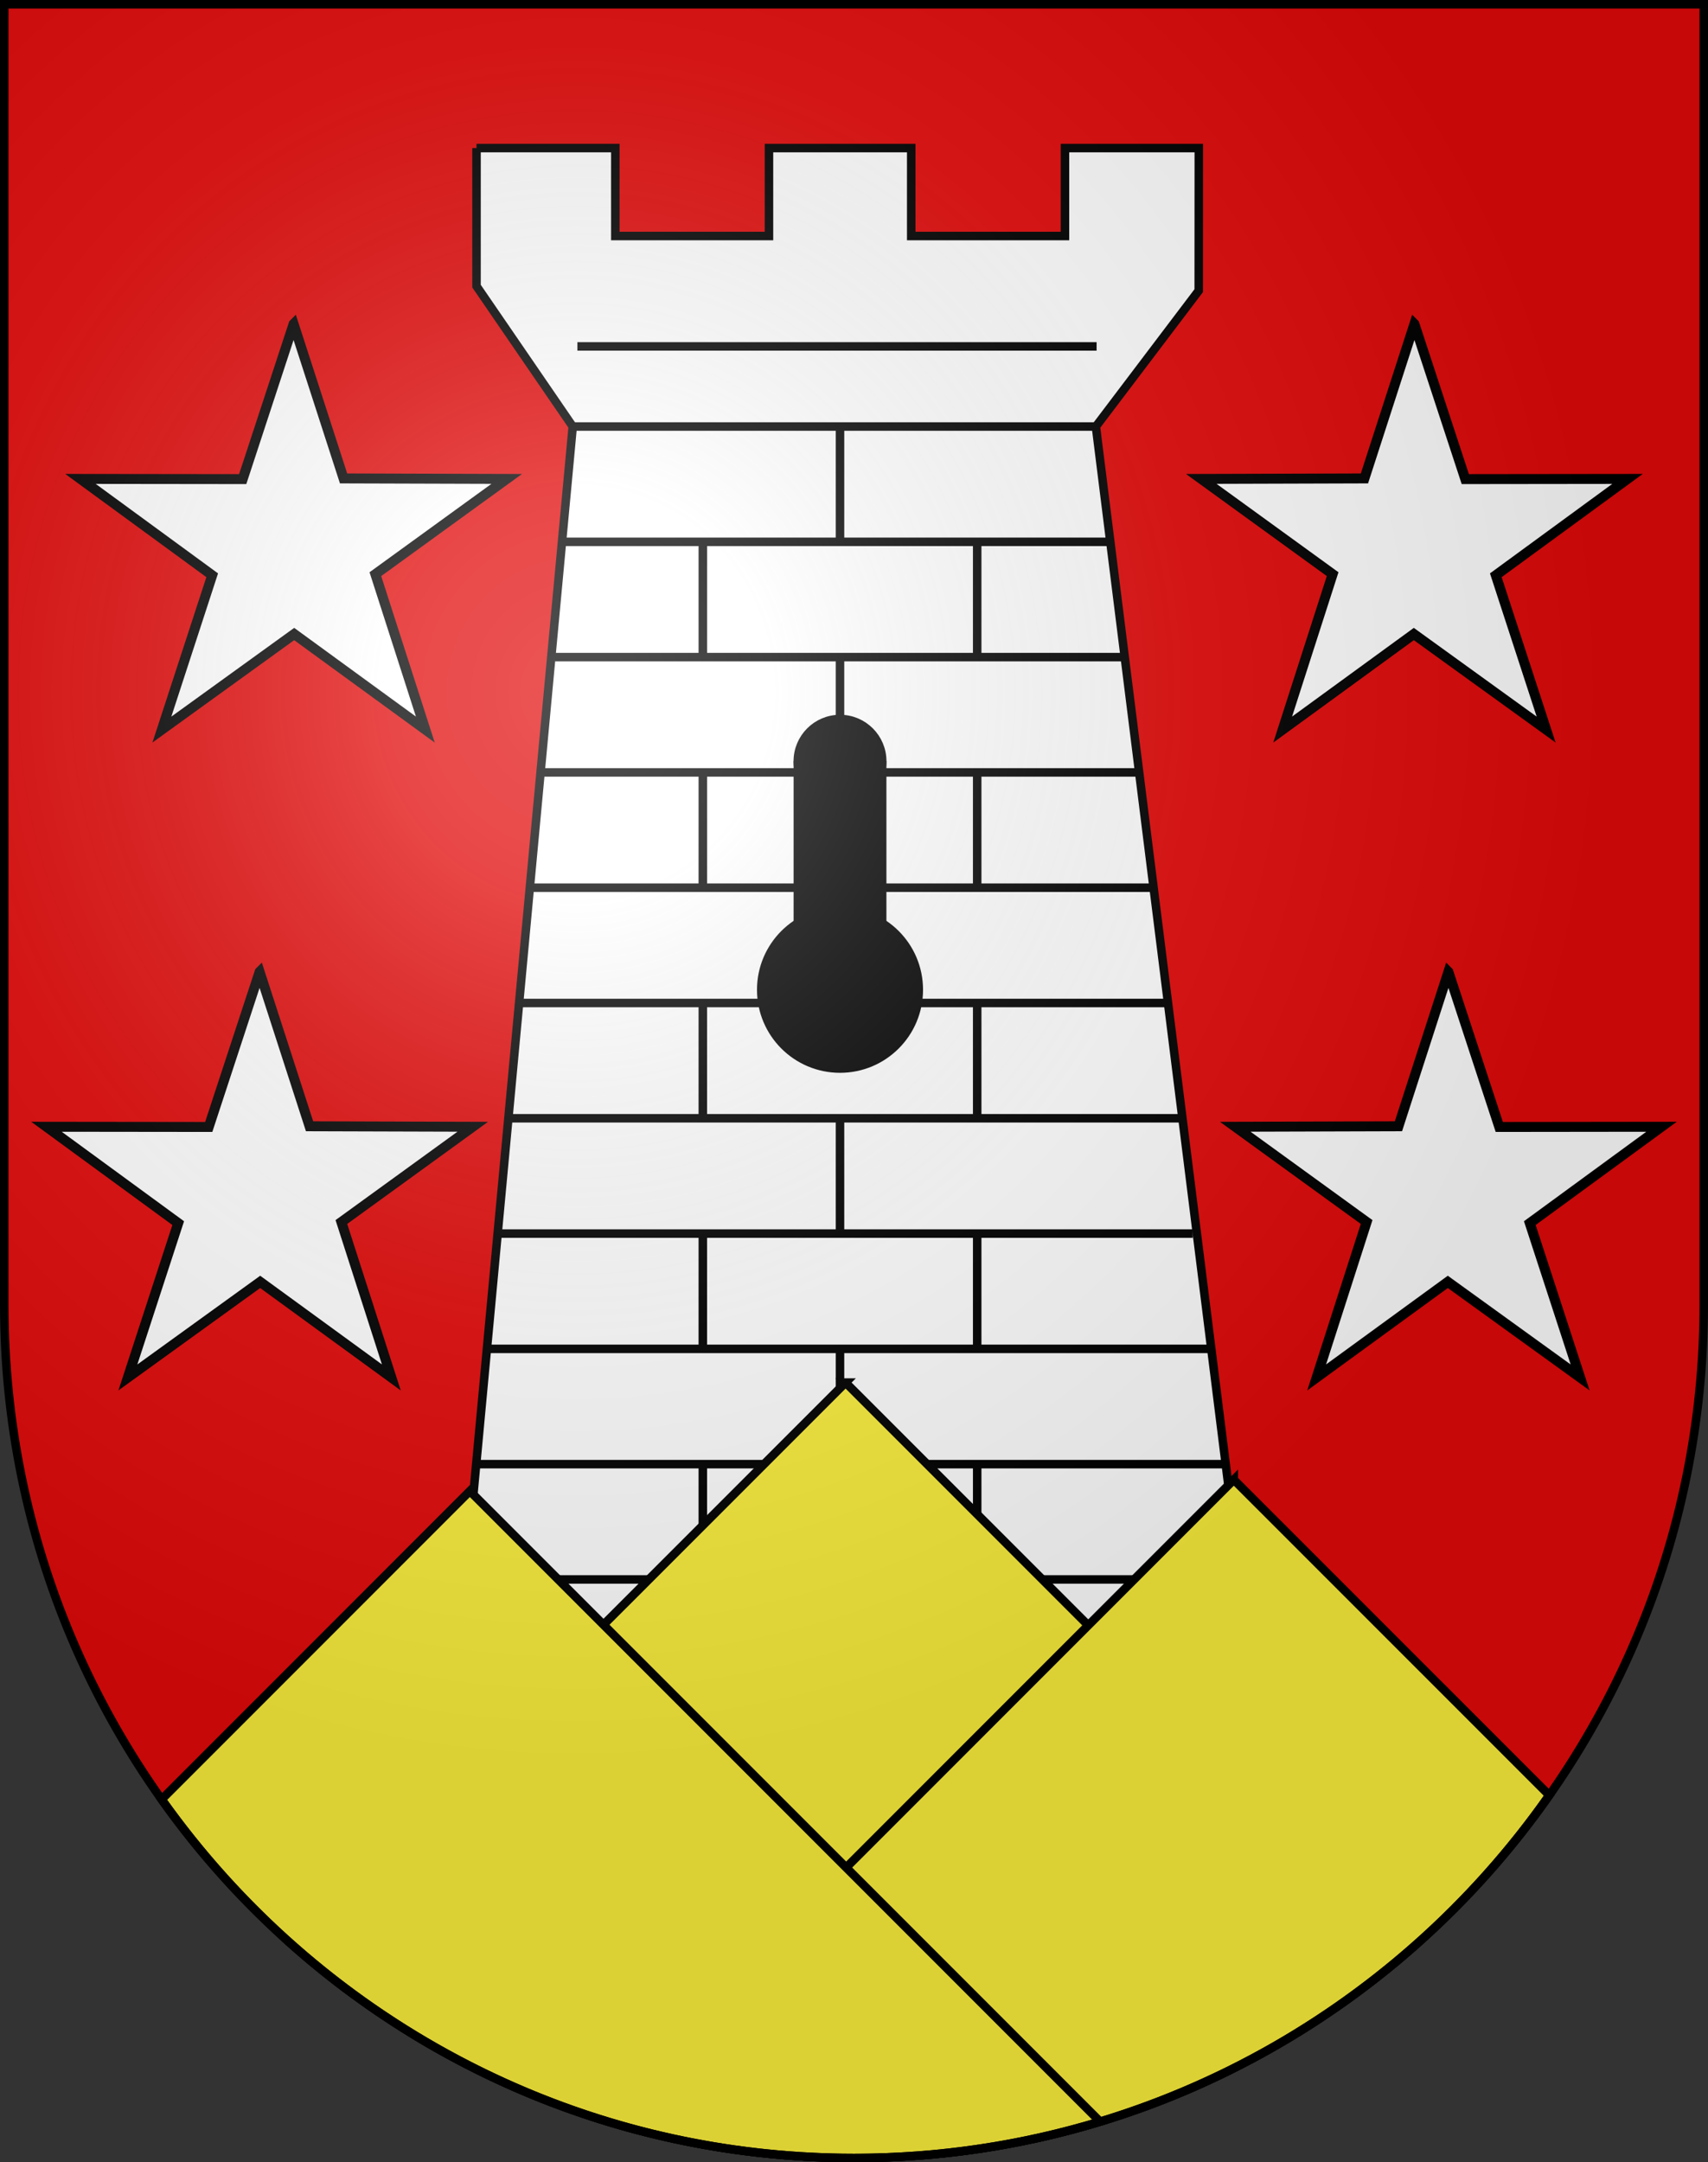 <?xml version="1.0" encoding="UTF-8" standalone="no"?>
<svg
   xmlns:dc="http://purl.org/dc/elements/1.1/"
   xmlns:cc="http://creativecommons.org/ns#"
   xmlns:rdf="http://www.w3.org/1999/02/22-rdf-syntax-ns#"
   xmlns:svg="http://www.w3.org/2000/svg"
   xmlns="http://www.w3.org/2000/svg"
   xmlns:xlink="http://www.w3.org/1999/xlink"
   xmlns:sodipodi="http://sodipodi.sourceforge.net/DTD/sodipodi-0.dtd"
   xmlns:inkscape="http://www.inkscape.org/namespaces/inkscape"
   height="763"
   width="603"
   version="1.0"
   id="svg20"
   sodipodi:version="0.32"
   inkscape:version="0.48.2 r9819"
   sodipodi:docname="Blason_commune_CH_Ormont-Dessous_(Vaud).svg"
   inkscape:output_extension="org.inkscape.output.svg.inkscape"
   sodipodi:modified="true">
  <rect width="100%" height="100%" fill="#333333" stroke="none"/>
  <defs
     id="defs29">
    <linearGradient
       id="linearGradient2893">
      <stop
         style="stop-color: rgb(255, 255, 255); stop-opacity: 0.314;"
         offset="0"
         id="stop2895" />
      <stop
         id="stop2897"
         offset="0.19"
         style="stop-color: rgb(255, 255, 255); stop-opacity: 0.251;" />
      <stop
         style="stop-color: rgb(107, 107, 107); stop-opacity: 0.125;"
         offset="0.6"
         id="stop2901" />
      <stop
         style="stop-color: rgb(0, 0, 0); stop-opacity: 0.125;"
         offset="1"
         id="stop2899" />
    </linearGradient>
    <radialGradient
       inkscape:collect="always"
       xlink:href="#linearGradient2893"
       id="radialGradient3236"
       gradientUnits="userSpaceOnUse"
       gradientTransform="matrix(1.215, 1.53158e-24, 1.46468e-23, 1.267, -839.192, -490.489)"
       cx="858.042"
       cy="579.933"
       fx="858.042"
       fy="579.933"
       r="300" />
  </defs>
  <sodipodi:namedview
     inkscape:window-height="952"
     inkscape:window-width="1280"
     inkscape:pageshadow="2"
     inkscape:pageopacity="0.0"
     guidetolerance="10.0"
     gridtolerance="10.0"
     objecttolerance="10.0"
     borderopacity="1.0"
     bordercolor="#666666"
     pagecolor="#ffffff"
     id="base"
     inkscape:zoom="0.47449367"
     inkscape:cx="-44.80575"
     inkscape:cy="150.93941"
     inkscape:window-x="-4"
     inkscape:window-y="-4"
     inkscape:current-layer="layer3"
     showgrid="false"
     inkscape:snap-global="true"
     inkscape:snap-bbox="true"
     inkscape:bbox-paths="true"
     inkscape:bbox-nodes="true"
     inkscape:snap-bbox-edge-midpoints="true"
     inkscape:snap-bbox-midpoints="true"
     inkscape:object-paths="true"
     inkscape:snap-intersection-paths="true"
     inkscape:object-nodes="true"
     inkscape:snap-smooth-nodes="true"
     inkscape:window-maximized="1" />
  <desc
     id="desc22">Coat of Arms of Canton of Freiburg (Fribourg)</desc>
  <g
     inkscape:groupmode="layer"
     id="layer1"
     inkscape:label="Fond écu"
     style="display: inline;"
     sodipodi:insensitive="true">
    <path
       id="path1899"
       d="M 1.5,1.5 L 1.5,460.368 C 1.5,626.678 135.815,761.5 301.5,761.5 C 467.185,761.5 601.5,626.678 601.5,460.368 L 601.5,1.5 L 1.5,1.5 z "
       style="fill: rgb(226, 9, 9); fill-opacity: 1;" />
  </g>
  <g
     inkscape:groupmode="layer"
     id="layer2"
     inkscape:label="Meubles"
     style="display:inline"
     sodipodi:insensitive="true">
    <g
       id="g4446"
       transform="translate(-0.993,0)">
      <g
         transform="translate(0,-2.997)"
         id="g4384">
        <path
           inkscape:connector-curvature="0"
           d="m 500.34,117.328 17.966,54.733 57.276,-0.067 -46.503,34.001 17.763,54.452 -46.707,-33.72 -46.298,33.72 17.636,-54.841 -46.376,-33.612 57.606,-0.174 17.636,-54.493 z"
           style="fill:#ffffff;fill-opacity:1;stroke:#000000;stroke-width:3.512;stroke-miterlimit:4;stroke-opacity:1;stroke-dasharray:none;stroke-dashoffset:0"
           id="path8347" />
        <path
           inkscape:connector-curvature="0"
           d="m 512.34,345.94 17.966,54.733 57.276,-0.067 -46.503,34.001 17.763,54.452 -46.707,-33.72 -46.298,33.72 17.636,-54.841 -46.376,-33.612 57.606,-0.174 17.636,-54.493 z"
           style="fill:#ffffff;fill-opacity:1;stroke:#000000;stroke-width:3.512;stroke-miterlimit:4;stroke-opacity:1;stroke-dasharray:none;stroke-dashoffset:0;display:inline"
           id="path8347-2" />
      </g>
      <g
         id="g4384-7"
         style="display:inline"
         transform="matrix(-1,0,0,1,604.986,-2.997)">
        <path
           inkscape:connector-curvature="0"
           d="m 500.34,117.328 17.966,54.733 57.276,-0.067 -46.503,34.001 17.763,54.452 -46.707,-33.72 -46.298,33.72 17.636,-54.841 -46.376,-33.612 57.606,-0.174 17.636,-54.493 z"
           style="fill:#ffffff;fill-opacity:1;stroke:#000000;stroke-width:3.512;stroke-miterlimit:4;stroke-opacity:1;stroke-dasharray:none;stroke-dashoffset:0"
           id="path8347-6" />
        <path
           inkscape:connector-curvature="0"
           d="m 512.34,345.94 17.966,54.733 57.276,-0.067 -46.503,34.001 17.763,54.452 -46.707,-33.72 -46.298,33.72 17.636,-54.841 -46.376,-33.612 57.606,-0.174 17.636,-54.493 z"
           style="fill:#ffffff;fill-opacity:1;stroke:#000000;stroke-width:3.512;stroke-miterlimit:4;stroke-opacity:1;stroke-dasharray:none;stroke-dashoffset:0;display:inline"
           id="path8347-2-1" />
      </g>
    </g>
    <g
       style="display:inline"
       id="g4412"
       transform="translate(5e-6,0)">
      <g
         id="g4321">
        <path
           sodipodi:nodetypes="cccccccccccccccccc"
           inkscape:connector-curvature="0"
           style="fill:#ffffff;fill-opacity:1;stroke:#000000;stroke-width:3;stroke-linecap:butt;stroke-linejoin:miter;stroke-miterlimit:4;stroke-opacity:1;stroke-dasharray:none"
           d="m 168.234,52.25 0,48.719 33.969,49.531 -40.312,433.094 279.219,0 L 386.891,150.5 l 36.312,-47.938 0.031,-50.312 -47.25,0 0,31.031 -54.281,0 0,-31.031 -50.219,0 0,31.031 -54.25,0 0,-31.031 -49,0 z"
           id="path4148" />
        <path
           sodipodi:nodetypes="cc"
           inkscape:connector-curvature="0"
           id="path4051"
           d="m 201.889,150.514 185.184,0"
           style="fill:none;stroke:#000000;stroke-width:3;stroke-linecap:butt;stroke-linejoin:miter;stroke-miterlimit:4;stroke-opacity:1;stroke-dasharray:none" />
        <path
           sodipodi:nodetypes="cc"
           inkscape:connector-curvature="0"
           id="path4047"
           d="m 197.889,191.197 193.184,0"
           style="fill:none;stroke:#000000;stroke-width:3;stroke-linecap:butt;stroke-linejoin:miter;stroke-miterlimit:4;stroke-opacity:1;stroke-dasharray:none" />
        <path
           sodipodi:nodetypes="cc"
           inkscape:connector-curvature="0"
           id="path4043"
           d="m 195.889,231.88 201.184,0"
           style="fill:none;stroke:#000000;stroke-width:3;stroke-linecap:butt;stroke-linejoin:miter;stroke-miterlimit:4;stroke-opacity:1;stroke-dasharray:none" />
        <path
           sodipodi:nodetypes="cc"
           inkscape:connector-curvature="0"
           id="path4039"
           d="m 191.889,272.564 209.184,0"
           style="fill:none;stroke:#000000;stroke-width:3;stroke-linecap:butt;stroke-linejoin:miter;stroke-miterlimit:4;stroke-opacity:1;stroke-dasharray:none" />
        <path
           sodipodi:nodetypes="cc"
           inkscape:connector-curvature="0"
           id="path4035"
           d="m 187.889,313.247 219.184,0"
           style="fill:none;stroke:#000000;stroke-width:3;stroke-linecap:butt;stroke-linejoin:miter;stroke-miterlimit:4;stroke-opacity:1;stroke-dasharray:none" />
        <path
           sodipodi:nodetypes="cc"
           inkscape:connector-curvature="0"
           id="path4031"
           d="m 183.889,353.931 229.184,0"
           style="fill:none;stroke:#000000;stroke-width:3;stroke-linecap:butt;stroke-linejoin:miter;stroke-miterlimit:4;stroke-opacity:1;stroke-dasharray:none" />
        <path
           sodipodi:nodetypes="cc"
           inkscape:connector-curvature="0"
           id="path4027"
           d="m 179.889,394.614 237.184,0"
           style="fill:none;stroke:#000000;stroke-width:3;stroke-linecap:butt;stroke-linejoin:miter;stroke-miterlimit:4;stroke-opacity:1;stroke-dasharray:none" />
        <path
           sodipodi:nodetypes="cc"
           inkscape:connector-curvature="0"
           id="path4023"
           d="m 175.889,435.297 245.184,0"
           style="fill:none;stroke:#000000;stroke-width:3;stroke-linecap:butt;stroke-linejoin:miter;stroke-miterlimit:4;stroke-opacity:1;stroke-dasharray:none" />
        <path
           sodipodi:nodetypes="cc"
           inkscape:connector-curvature="0"
           id="path4019"
           d="m 171.889,475.981 255.184,0"
           style="fill:none;stroke:#000000;stroke-width:3;stroke-linecap:butt;stroke-linejoin:miter;stroke-miterlimit:4;stroke-opacity:1;stroke-dasharray:none" />
        <path
           sodipodi:nodetypes="cc"
           inkscape:connector-curvature="0"
           id="path4015"
           d="m 167.889,516.664 265.184,0"
           style="fill:none;stroke:#000000;stroke-width:3;stroke-linecap:butt;stroke-linejoin:miter;stroke-miterlimit:4;stroke-opacity:1;stroke-dasharray:none" />
        <path
           sodipodi:nodetypes="cc"
           inkscape:connector-curvature="0"
           id="path4011"
           d="m 163.889,557.348 273.184,0"
           style="fill:none;stroke:#000000;stroke-width:3;stroke-linecap:butt;stroke-linejoin:miter;stroke-miterlimit:4;stroke-opacity:1;stroke-dasharray:none" />
        <path
           style="fill:none;stroke:#000000;stroke-width:3;stroke-linecap:butt;stroke-linejoin:miter;stroke-miterlimit:4;stroke-opacity:1;stroke-dasharray:none"
           d="m 296.56,150.514 0,40.683"
           id="path4118"
           inkscape:connector-curvature="0" />
        <path
           style="fill:none;stroke:#000000;stroke-width:3;stroke-linecap:butt;stroke-linejoin:miter;stroke-miterlimit:4;stroke-opacity:1;stroke-dasharray:none"
           d="m 248.127,191.197 0,40.683"
           id="path4120"
           inkscape:connector-curvature="0" />
        <path
           style="fill:none;stroke:#000000;stroke-width:3;stroke-linecap:butt;stroke-linejoin:miter;stroke-miterlimit:4;stroke-opacity:1;stroke-dasharray:none"
           d="m 344.992,191.197 0,40.683"
           id="path4122"
           inkscape:connector-curvature="0" />
        <path
           style="fill:none;stroke:#000000;stroke-width:3;stroke-linecap:butt;stroke-linejoin:miter;stroke-miterlimit:4;stroke-opacity:1;stroke-dasharray:none"
           d="m 296.56,231.88 0,40.683"
           id="path4124"
           inkscape:connector-curvature="0" />
        <path
           style="fill:none;stroke:#000000;stroke-width:3;stroke-linecap:butt;stroke-linejoin:miter;stroke-miterlimit:4;stroke-opacity:1;stroke-dasharray:none"
           d="m 248.127,272.564 0,40.683"
           id="path4126"
           inkscape:connector-curvature="0" />
        <path
           style="fill:none;stroke:#000000;stroke-width:3;stroke-linecap:butt;stroke-linejoin:miter;stroke-miterlimit:4;stroke-opacity:1;stroke-dasharray:none"
           d="m 344.992,272.564 0,40.683"
           id="path4128"
           inkscape:connector-curvature="0" />
        <path
           style="fill:none;stroke:#000000;stroke-width:3;stroke-linecap:butt;stroke-linejoin:miter;stroke-miterlimit:4;stroke-opacity:1;stroke-dasharray:none"
           d="m 296.56,313.247 0,40.683"
           id="path4130"
           inkscape:connector-curvature="0" />
        <path
           style="fill:none;stroke:#000000;stroke-width:3;stroke-linecap:butt;stroke-linejoin:miter;stroke-miterlimit:4;stroke-opacity:1;stroke-dasharray:none"
           d="m 248.127,353.931 0,40.683"
           id="path4132"
           inkscape:connector-curvature="0" />
        <path
           style="fill:none;stroke:#000000;stroke-width:3;stroke-linecap:butt;stroke-linejoin:miter;stroke-miterlimit:4;stroke-opacity:1;stroke-dasharray:none"
           d="m 344.992,353.931 0,40.683"
           id="path4134"
           inkscape:connector-curvature="0" />
        <path
           style="fill:none;stroke:#000000;stroke-width:3;stroke-linecap:butt;stroke-linejoin:miter;stroke-miterlimit:4;stroke-opacity:1;stroke-dasharray:none"
           d="m 296.56,394.614 0,40.683"
           id="path4136"
           inkscape:connector-curvature="0" />
        <path
           style="fill:none;stroke:#000000;stroke-width:3;stroke-linecap:butt;stroke-linejoin:miter;stroke-miterlimit:4;stroke-opacity:1;stroke-dasharray:none"
           d="m 248.127,435.297 0,40.683"
           id="path4138"
           inkscape:connector-curvature="0" />
        <path
           style="fill:none;stroke:#000000;stroke-width:3;stroke-linecap:butt;stroke-linejoin:miter;stroke-miterlimit:4;stroke-opacity:1;stroke-dasharray:none"
           d="m 296.56,475.981 0,40.683"
           id="path4140"
           inkscape:connector-curvature="0" />
        <path
           style="fill:none;stroke:#000000;stroke-width:3;stroke-linecap:butt;stroke-linejoin:miter;stroke-miterlimit:4;stroke-opacity:1;stroke-dasharray:none"
           d="m 344.992,435.297 0,40.683"
           id="path4142"
           inkscape:connector-curvature="0" />
        <path
           style="fill:none;stroke:#000000;stroke-width:3;stroke-linecap:butt;stroke-linejoin:miter;stroke-miterlimit:4;stroke-opacity:1;stroke-dasharray:none"
           d="m 344.992,516.664 0,40.683"
           id="path4144"
           inkscape:connector-curvature="0" />
        <path
           style="fill:none;stroke:#000000;stroke-width:3;stroke-linecap:butt;stroke-linejoin:miter;stroke-miterlimit:4;stroke-opacity:1;stroke-dasharray:none"
           d="m 248.127,516.664 0,40.683"
           id="path4146"
           inkscape:connector-curvature="0" />
      </g>
      <g
         id="g4350"
         style="display:inline">
        <path
           sodipodi:type="arc"
           style="fill:#000000;fill-opacity:1;stroke:#000000;stroke-width:3;stroke-linecap:round;stroke-miterlimit:4;stroke-opacity:1;stroke-dasharray:none"
           id="path4270"
           sodipodi:cx="296.18408"
           sodipodi:cy="269.35986"
           sodipodi:rx="14.902344"
           sodipodi:ry="14.902344"
           d="m 311.086,269.36 c 0,8.23 -6.672,14.902 -14.902,14.902 -8.23,0 -14.902,-6.672 -14.902,-14.902 0,-8.23 6.672,-14.902 14.902,-14.902 8.23,0 14.902,6.672 14.902,14.902 z"
           transform="translate(0.375,-0.735)" />
        <path
           transform="matrix(1.787,0,0,1.787,-232.719,-132.088)"
           sodipodi:type="arc"
           style="fill:#000000;fill-opacity:1;stroke:#000000;stroke-width:3;stroke-linecap:round;stroke-miterlimit:4;stroke-opacity:1;stroke-dasharray:none;display:inline"
           id="path4270-5"
           sodipodi:cx="296.18408"
           sodipodi:cy="269.35986"
           sodipodi:rx="14.902344"
           sodipodi:ry="14.902344"
           d="m 311.086,269.36 c 0,8.23 -6.672,14.902 -14.902,14.902 -8.23,0 -14.902,-6.672 -14.902,-14.902 0,-8.23 6.672,-14.902 14.902,-14.902 8.23,0 14.902,6.672 14.902,14.902 z" />
        <rect
           style="fill:#000000;fill-opacity:1;stroke:#000000;stroke-width:3;stroke-linecap:round;stroke-miterlimit:4;stroke-opacity:1;stroke-dasharray:none;display:inline"
           id="rect4273"
           width="29.766"
           height="82.257"
           x="281.677"
           y="270.005" />
      </g>
    </g>
    <path
       style="fill:none;stroke:#000000;stroke-width:3;stroke-linecap:butt;stroke-linejoin:miter;stroke-miterlimit:4;stroke-opacity:1;stroke-dasharray:none"
       d="m 203.851,122.238 183.299,0"
       id="path4489"
       inkscape:connector-curvature="0" />
    <path
       style="display:inline;fill:#fcef3c;fill-opacity:1;stroke:#000000;stroke-width:3;stroke-linecap:round;stroke-miterlimit:4;stroke-opacity:1;stroke-dasharray:none"
       d="m 298.531,487.875 -197,196.969 C 154.604,732.514 224.677,761.5 301.5,761.5 c 75.306,0 144.102,-27.874 196.781,-73.875 l -199.75,-199.75 z"
       id="rect4493"
       inkscape:connector-curvature="0" />
    <path
       style="display:inline;fill:#fcef3c;fill-opacity:1;stroke:#000000;stroke-width:3;stroke-linecap:round;stroke-miterlimit:4;stroke-opacity:1;stroke-dasharray:none"
       d="m 435.594,522.156 -225.188,225.188 C 239.137,756.524 269.739,761.5 301.5,761.5 c 101.479,0 191.179,-50.59 245.469,-128 l -111.375,-111.344 z"
       id="rect4493-4"
       inkscape:connector-curvature="0" />
    <path
       style="display:inline;fill:#fcef3c;fill-opacity:1;stroke:#000000;stroke-width:3;stroke-linecap:round;stroke-miterlimit:4;stroke-opacity:1;stroke-dasharray:none"
       d="M 165.875,526.156 57.062,634.969 C 111.454,711.551 200.663,761.5 301.5,761.5 c 30.211,0 59.374,-4.505 86.875,-12.844 l -222.5,-222.5 z"
       id="rect4493-2"
       inkscape:connector-curvature="0" />
  </g>
  <g
     inkscape:groupmode="layer"
     id="layer3"
     inkscape:label="Reflet final"
     style="display:inline"
     sodipodi:insensitive="true">
    <path
       style="fill:url(#radialGradient3236) #000000;fill-opacity:1"
       d="m 1.5,1.5 0,458.868 C 1.5,626.679 135.815,761.5 301.5,761.5 467.185,761.5 601.5,626.679 601.5,460.368 L 601.5,1.5 1.5,1.5 z"
       id="path2346"
       inkscape:connector-curvature="0" />
  </g>
  <g
     sodipodi:insensitive="true"
     style="display:inline"
     inkscape:label="Copie de Copie de Copie de Copie de Copie de Contour final"
     id="g4542"
     inkscape:groupmode="layer">
    <path
       inkscape:connector-curvature="0"
       id="path4544"
       d="m 1.5,1.5 0,458.868 C 1.5,626.679 135.815,761.5 301.5,761.5 467.185,761.5 601.5,626.679 601.5,460.368 L 601.5,1.5 1.5,1.5 z"
       style="fill:none;stroke:#000000;stroke-width:3;stroke-miterlimit:4;stroke-opacity:1;stroke-dasharray:none" />
  </g>
</svg>
